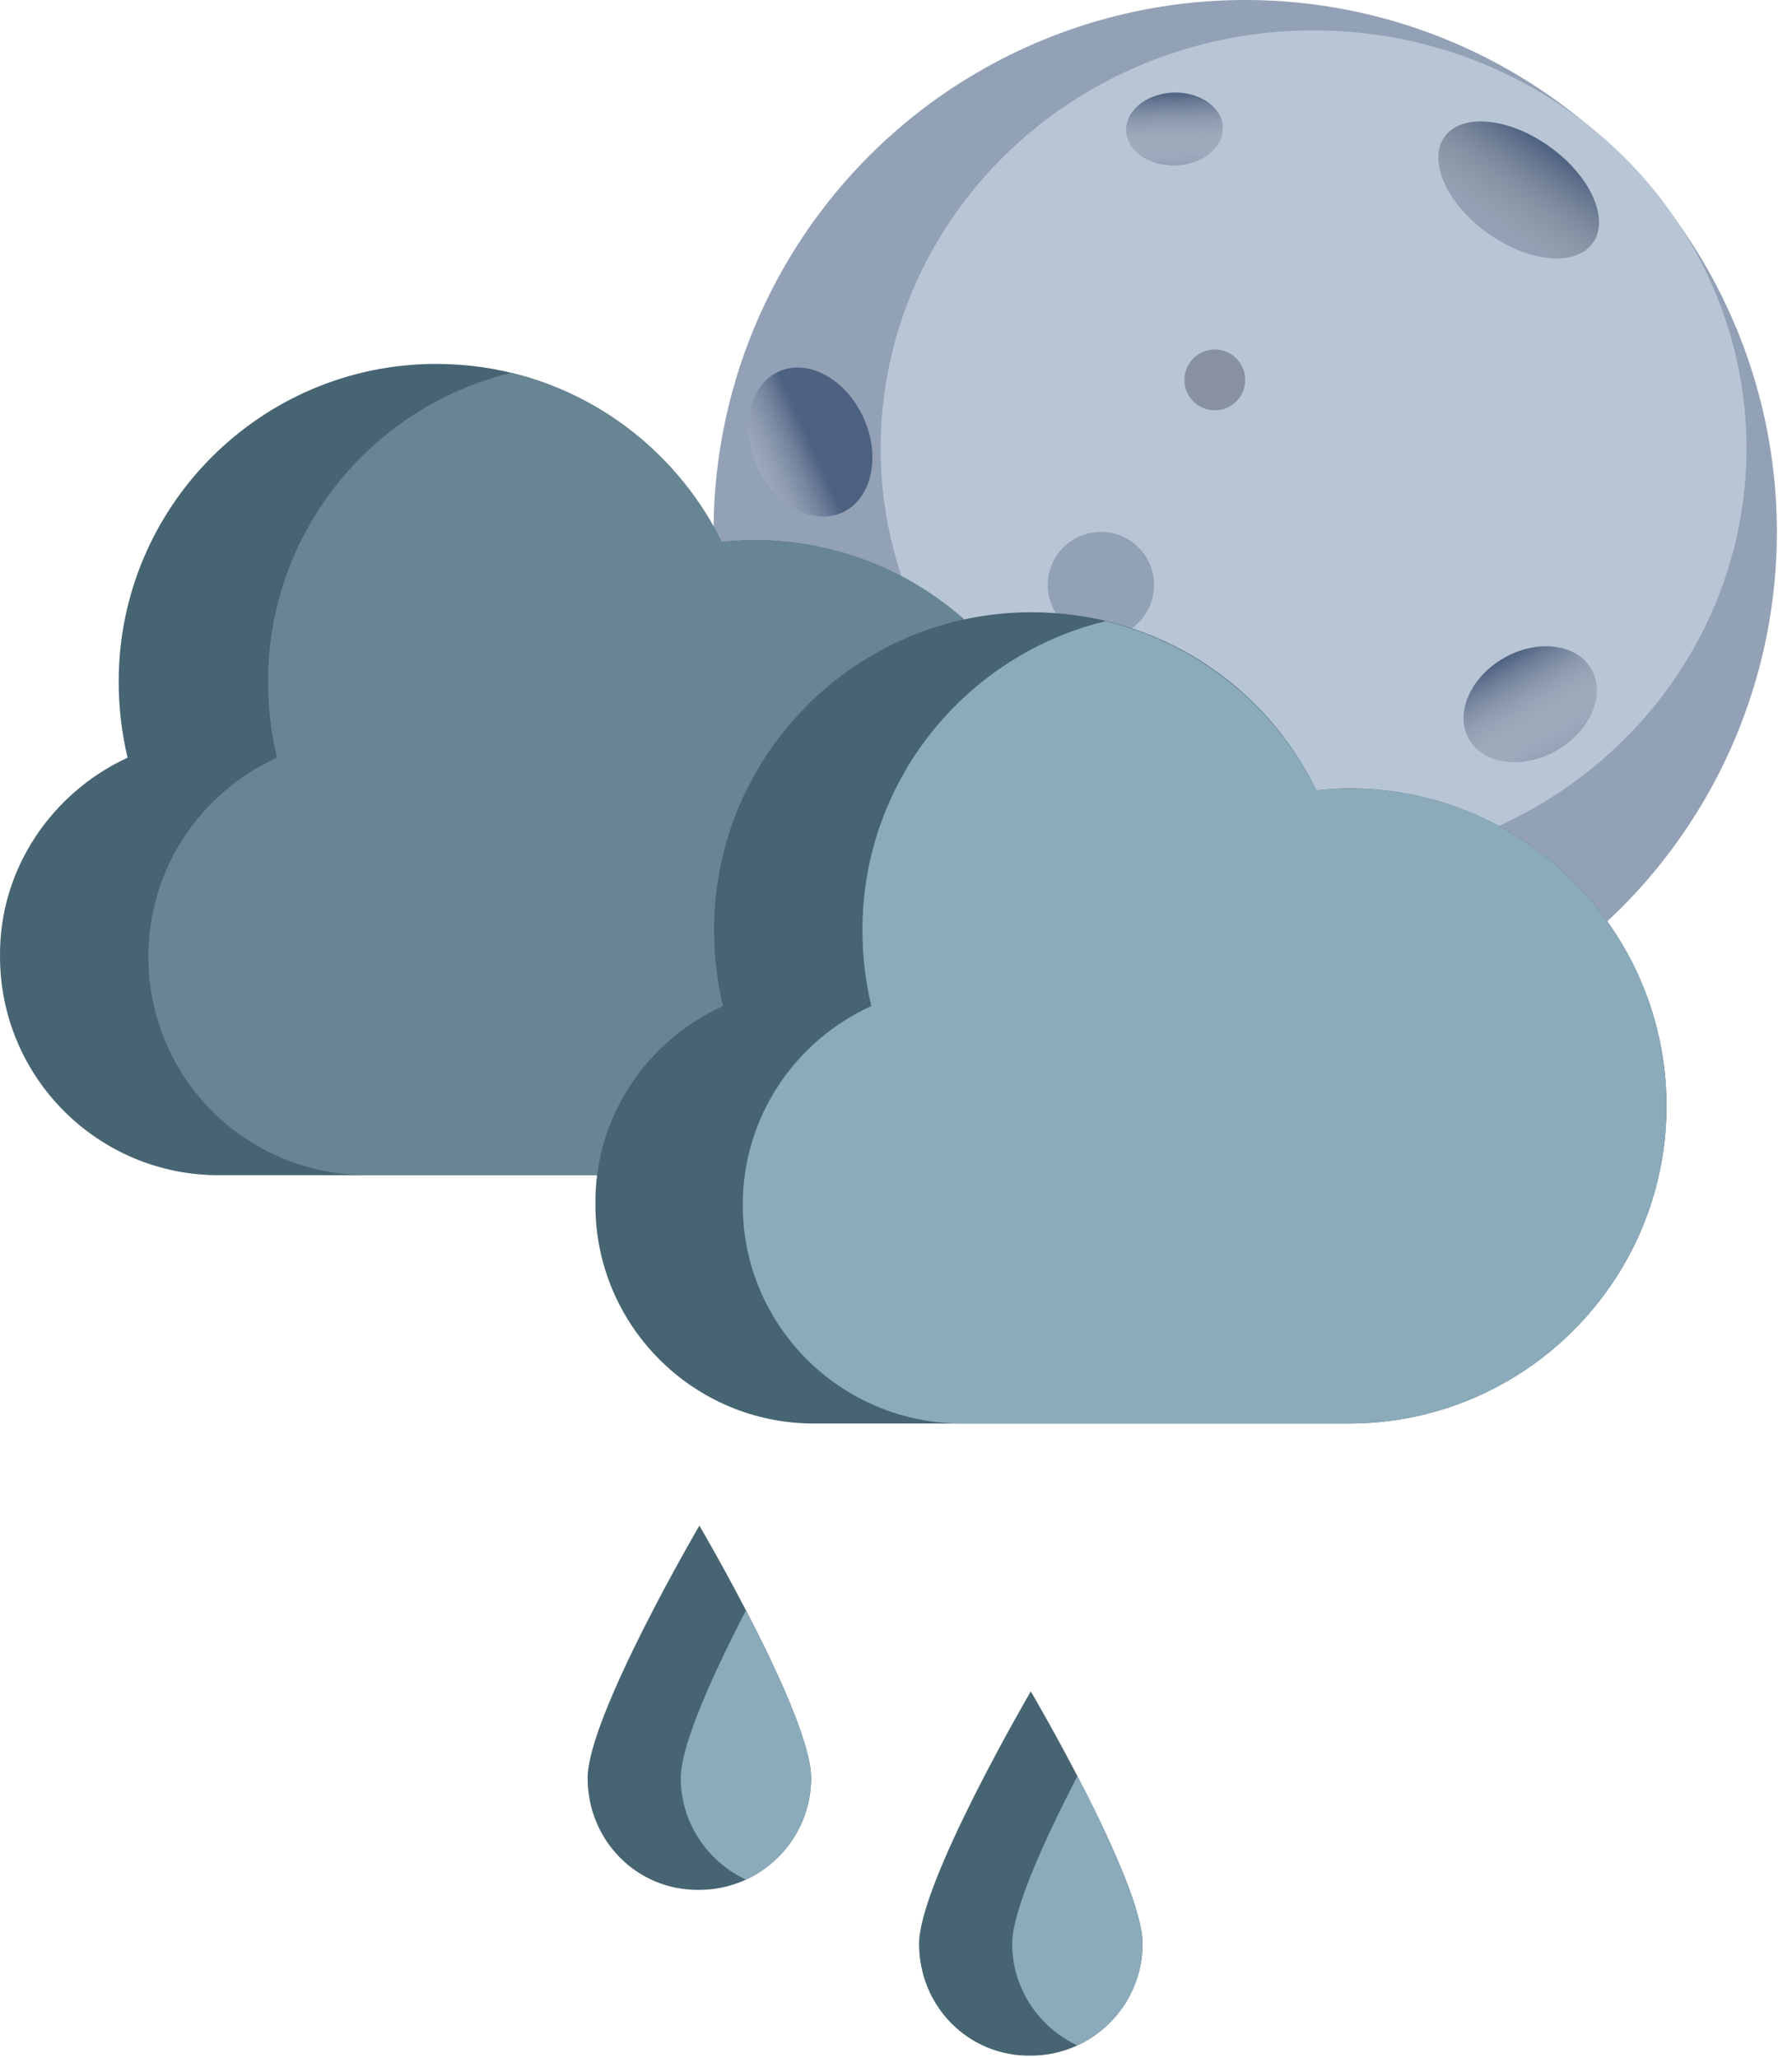 <svg width="115" height="132" viewBox="0 0 115 132" fill="none" xmlns="http://www.w3.org/2000/svg">
<circle cx="79.91" cy="34.119" r="34.119" fill="#93A1B6"/>
<ellipse cx="84.297" cy="28.757" rx="27.783" ry="26.808" fill="#B7C5D5"/>
<circle cx="77.961" cy="24.371" r="1.95" fill="#87919F"/>
<circle cx="70.65" cy="37.531" r="3.412" fill="#93A1B6"/>
<ellipse cx="97.457" cy="12.185" rx="5.849" ry="3.412" transform="rotate(35.605 97.457 12.185)" fill="#93A1B6"/>
<ellipse cx="97.457" cy="12.185" rx="5.849" ry="3.412" transform="rotate(35.605 97.457 12.185)" fill="url(#paint0_linear_5:1090)"/>
<ellipse rx="4.964" ry="3.748" transform="matrix(-0.409 -0.912 -0.912 0.409 52.009 28.358)" fill="#93A1B6"/>
<ellipse rx="4.964" ry="3.748" transform="matrix(-0.409 -0.912 -0.912 0.409 52.009 28.358)" fill="url(#paint1_linear_5:1090)"/>
<ellipse cx="71.055" cy="58.82" rx="5.849" ry="3.412" transform="rotate(24.024 71.055 58.82)" fill="#93A1B6"/>
<ellipse cx="71.055" cy="58.82" rx="5.849" ry="3.412" transform="rotate(24.024 71.055 58.82)" fill="url(#paint2_linear_5:1090)"/>
<ellipse cx="98.201" cy="45.177" rx="4.52" ry="3.412" transform="rotate(-29.838 98.201 45.177)" fill="#93A1B6"/>
<ellipse cx="98.201" cy="45.177" rx="4.52" ry="3.412" transform="rotate(-29.838 98.201 45.177)" fill="url(#paint3_linear_5:1090)"/>
<ellipse cx="75.373" cy="8.28" rx="3.099" ry="2.339" transform="rotate(-1.996 75.373 8.28)" fill="#93A1B6"/>
<ellipse cx="75.373" cy="8.28" rx="3.099" ry="2.339" transform="rotate(-1.996 75.373 8.28)" fill="url(#paint4_linear_5:1090)"/>
<path d="M8.188 48.605C7.808 47.019 7.617 45.368 7.617 43.718C7.617 32.484 16.757 23.345 27.991 23.345C36.051 23.345 42.969 27.978 46.27 34.769C46.968 34.706 47.666 34.642 48.364 34.642C59.598 34.642 68.737 43.782 68.737 55.016C68.737 66.249 59.598 75.389 48.364 75.389C40.303 75.389 20.819 75.389 14.027 75.389C6.284 75.389 0.001 69.106 0.001 61.362C-0.063 55.714 3.365 50.827 8.188 48.605Z" fill="#476472"/>
<path d="M9.521 61.362C9.521 55.714 12.885 50.827 17.772 48.605C17.391 47.019 17.201 45.368 17.201 43.718C17.201 34.134 23.865 26.074 32.814 23.916C38.78 25.376 43.667 29.374 46.333 34.769C47.031 34.706 47.729 34.642 48.428 34.642C59.661 34.642 68.801 43.782 68.801 55.016C68.801 66.249 59.661 75.389 48.428 75.389C42.969 75.389 32.116 75.389 23.611 75.389C15.741 75.389 9.521 69.106 9.521 61.362Z" fill="#678592"/>
<path d="M46.397 64.536C46.016 62.949 45.825 61.299 45.825 59.649C45.825 48.415 54.965 39.275 66.199 39.275C74.259 39.275 81.177 43.908 84.478 50.7C85.176 50.636 85.874 50.573 86.572 50.573C97.806 50.573 106.946 59.712 106.946 70.946C106.946 82.18 97.806 91.32 86.572 91.32C78.512 91.32 59.027 91.32 52.236 91.32C44.492 91.32 38.209 85.036 38.209 77.293C38.145 71.644 41.509 66.757 46.397 64.536Z" fill="#476472"/>
<path d="M47.666 77.293C47.666 71.644 51.03 66.757 55.917 64.536C55.536 62.949 55.346 61.299 55.346 59.649C55.346 50.065 62.01 42.004 70.959 39.846C76.925 41.306 81.812 45.305 84.478 50.7C85.176 50.636 85.874 50.573 86.572 50.573C97.806 50.573 106.946 59.712 106.946 70.946C106.946 82.18 97.806 91.32 86.572 91.32C81.114 91.32 70.261 91.32 61.756 91.32C53.949 91.32 47.666 85.036 47.666 77.293Z" fill="#8BABBB"/>
<path d="M58.98 124.698C58.98 120.753 66.151 108.502 66.151 108.502C66.151 108.502 73.323 120.694 73.323 124.698C73.323 128.642 70.095 131.869 66.151 131.869C62.147 131.929 58.98 128.702 58.98 124.698Z" fill="#476472"/>
<path d="M69.139 113.941C71.111 117.706 73.323 122.487 73.323 124.698C73.323 127.626 71.589 130.076 69.139 131.212C66.689 130.076 64.956 127.566 64.956 124.698C64.956 122.487 67.167 117.765 69.139 113.941Z" fill="#8BABBB"/>
<path d="M37.71 114.063C37.71 110.119 44.882 97.868 44.882 97.868C44.882 97.868 52.053 110.059 52.053 114.063C52.053 118.007 48.826 121.234 44.882 121.234C40.878 121.294 37.71 118.067 37.71 114.063Z" fill="#476472"/>
<path d="M47.87 103.306C49.842 107.071 52.053 111.852 52.053 114.063C52.053 116.991 50.32 119.441 47.87 120.577C45.42 119.441 43.687 116.931 43.687 114.063C43.687 111.852 45.898 107.131 47.87 103.306Z" fill="#8BABBB"/>
<defs>
<linearGradient id="paint0_linear_5:1090" x1="97.457" y1="8.774" x2="97.457" y2="15.597" gradientUnits="userSpaceOnUse">
<stop stop-color="#4D6181"/>
<stop offset="1" stop-color="#A0A0A0" stop-opacity="0"/>
</linearGradient>
<linearGradient id="paint1_linear_5:1090" x1="4.964" y1="0" x2="4.964" y2="7.495" gradientUnits="userSpaceOnUse">
<stop stop-color="#4D6181"/>
<stop offset="1" stop-color="white" stop-opacity="0"/>
</linearGradient>
<linearGradient id="paint2_linear_5:1090" x1="71.055" y1="55.408" x2="71.055" y2="62.232" gradientUnits="userSpaceOnUse">
<stop stop-color="#4D6181"/>
<stop offset="1" stop-color="white" stop-opacity="0"/>
</linearGradient>
<linearGradient id="paint3_linear_5:1090" x1="98.201" y1="41.765" x2="98.201" y2="48.589" gradientUnits="userSpaceOnUse">
<stop stop-color="#4D6181"/>
<stop offset="1" stop-color="#EAEAEA" stop-opacity="0"/>
</linearGradient>
<linearGradient id="paint4_linear_5:1090" x1="75.373" y1="5.941" x2="75.373" y2="10.619" gradientUnits="userSpaceOnUse">
<stop stop-color="#4D6181"/>
<stop offset="1" stop-color="#EAEAEA" stop-opacity="0"/>
</linearGradient>
</defs>
</svg>
